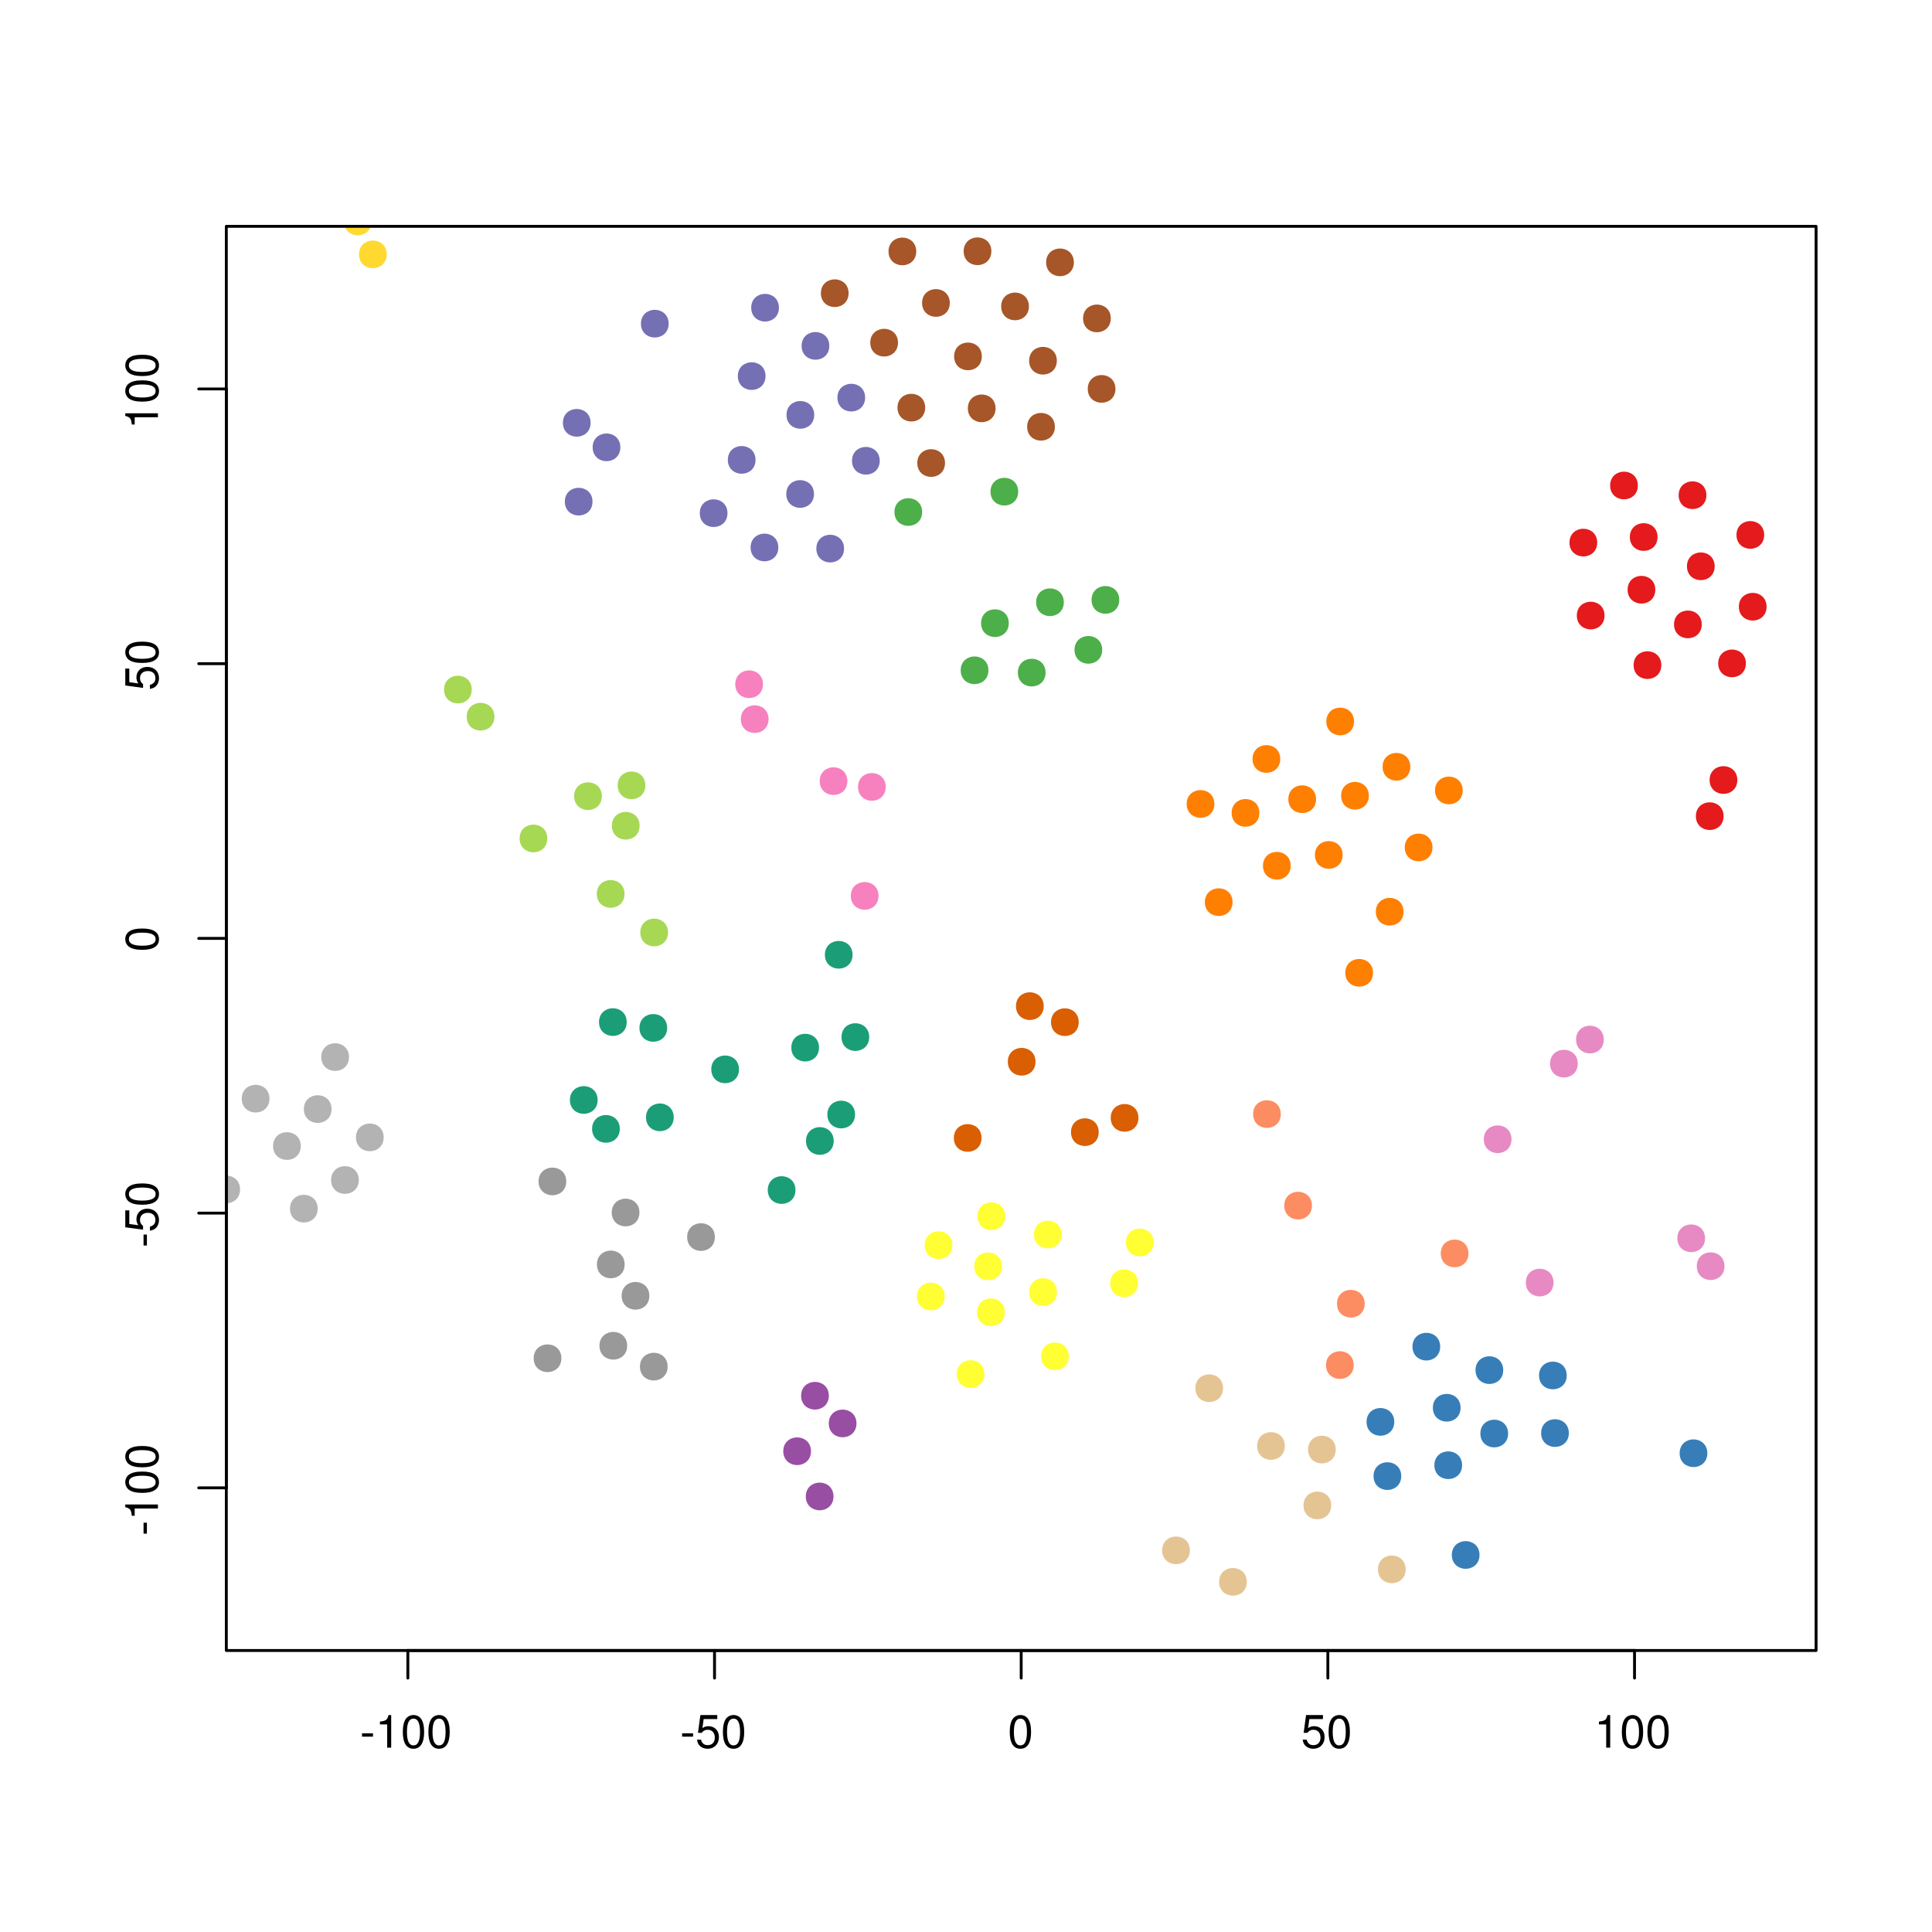 <?xml version="1.0" encoding="UTF-8"?>
<svg xmlns="http://www.w3.org/2000/svg" xmlns:xlink="http://www.w3.org/1999/xlink" width="504pt" height="504pt" viewBox="0 0 504 504" version="1.1">
<defs>
<g>
<symbol overflow="visible" id="glyph0-0">
<path style="stroke:none;" d=""/>
</symbol>
<symbol overflow="visible" id="glyph0-1">
<path style="stroke:none;" d="M 3.406 -3.75 L 0.547 -3.75 L 0.547 -2.875 L 3.406 -2.875 L 3.406 -3.75 Z M 3.406 -3.75 "/>
</symbol>
<symbol overflow="visible" id="glyph0-2">
<path style="stroke:none;" d="M 3.109 -6.062 L 3.109 0 L 4.156 0 L 4.156 -8.516 L 3.469 -8.516 C 3.094 -7.203 2.859 -7.016 1.219 -6.812 L 1.219 -6.062 L 3.109 -6.062 Z M 3.109 -6.062 "/>
</symbol>
<symbol overflow="visible" id="glyph0-3">
<path style="stroke:none;" d="M 3.297 -8.516 C 2.516 -8.516 1.781 -8.156 1.344 -7.578 C 0.797 -6.828 0.516 -5.688 0.516 -4.109 C 0.516 -1.25 1.469 0.281 3.297 0.281 C 5.094 0.281 6.078 -1.25 6.078 -4.047 C 6.078 -5.703 5.812 -6.797 5.25 -7.578 C 4.812 -8.172 4.109 -8.516 3.297 -8.516 Z M 3.297 -7.578 C 4.438 -7.578 5 -6.422 5 -4.141 C 5 -1.734 4.453 -0.594 3.281 -0.594 C 2.156 -0.594 1.594 -1.781 1.594 -4.109 C 1.594 -6.438 2.156 -7.578 3.297 -7.578 Z M 3.297 -7.578 "/>
</symbol>
<symbol overflow="visible" id="glyph0-4">
<path style="stroke:none;" d="M 5.719 -8.516 L 1.312 -8.516 L 0.688 -3.875 L 1.656 -3.875 C 2.141 -4.469 2.562 -4.672 3.219 -4.672 C 4.359 -4.672 5.078 -3.891 5.078 -2.625 C 5.078 -1.406 4.375 -0.656 3.219 -0.656 C 2.297 -0.656 1.734 -1.125 1.469 -2.094 L 0.422 -2.094 C 0.562 -1.391 0.688 -1.062 0.938 -0.75 C 1.422 -0.094 2.281 0.281 3.234 0.281 C 4.953 0.281 6.156 -0.969 6.156 -2.766 C 6.156 -4.453 5.047 -5.609 3.406 -5.609 C 2.812 -5.609 2.328 -5.453 1.844 -5.094 L 2.172 -7.469 L 5.719 -7.469 L 5.719 -8.516 Z M 5.719 -8.516 "/>
</symbol>
<symbol overflow="visible" id="glyph1-0">
<path style="stroke:none;" d=""/>
</symbol>
<symbol overflow="visible" id="glyph1-1">
<path style="stroke:none;" d="M -3.75 -3.406 L -3.75 -0.547 L -2.875 -0.547 L -2.875 -3.406 L -3.75 -3.406 Z M -3.75 -3.406 "/>
</symbol>
<symbol overflow="visible" id="glyph1-2">
<path style="stroke:none;" d="M -6.062 -3.109 L 0 -3.109 L 0 -4.156 L -8.516 -4.156 L -8.516 -3.469 C -7.203 -3.094 -7.016 -2.859 -6.812 -1.219 L -6.062 -1.219 L -6.062 -3.109 Z M -6.062 -3.109 "/>
</symbol>
<symbol overflow="visible" id="glyph1-3">
<path style="stroke:none;" d="M -8.516 -3.297 C -8.516 -2.516 -8.156 -1.781 -7.578 -1.344 C -6.828 -0.797 -5.688 -0.516 -4.109 -0.516 C -1.25 -0.516 0.281 -1.469 0.281 -3.297 C 0.281 -5.094 -1.25 -6.078 -4.047 -6.078 C -5.703 -6.078 -6.797 -5.812 -7.578 -5.25 C -8.172 -4.812 -8.516 -4.109 -8.516 -3.297 Z M -7.578 -3.297 C -7.578 -4.438 -6.422 -5 -4.141 -5 C -1.734 -5 -0.594 -4.453 -0.594 -3.281 C -0.594 -2.156 -1.781 -1.594 -4.109 -1.594 C -6.438 -1.594 -7.578 -2.156 -7.578 -3.297 Z M -7.578 -3.297 "/>
</symbol>
<symbol overflow="visible" id="glyph1-4">
<path style="stroke:none;" d="M -8.516 -5.719 L -8.516 -1.312 L -3.875 -0.688 L -3.875 -1.656 C -4.469 -2.141 -4.672 -2.562 -4.672 -3.219 C -4.672 -4.359 -3.891 -5.078 -2.625 -5.078 C -1.406 -5.078 -0.656 -4.375 -0.656 -3.219 C -0.656 -2.297 -1.125 -1.734 -2.094 -1.469 L -2.094 -0.422 C -1.391 -0.562 -1.062 -0.688 -0.75 -0.938 C -0.094 -1.422 0.281 -2.281 0.281 -3.234 C 0.281 -4.953 -0.969 -6.156 -2.766 -6.156 C -4.453 -6.156 -5.609 -5.047 -5.609 -3.406 C -5.609 -2.812 -5.453 -2.328 -5.094 -1.844 L -7.469 -2.172 L -7.469 -5.719 L -8.516 -5.719 Z M -8.516 -5.719 "/>
</symbol>
</g>
<clipPath id="clip1">
  <path d="M 59.039 59.039 L 474.758 59.039 L 474.758 431.559 L 59.039 431.559 Z M 59.039 59.039 "/>
</clipPath>
<clipPath id="clip2">
  <path d="M 0 0 L 505 0 L 505 505 L 0 505 Z M 0 0 "/>
</clipPath>
</defs>
<g id="surface0">
<rect x="0" y="0" width="504" height="504" style="fill:rgb(100%,100%,100%);fill-opacity:1;stroke:none;"/>
<g clip-path="url(#clip1)" clip-rule="nonzero">
<path style="fill-rule:nonzero;fill:rgb(89.412%,10.196%,10.98%);fill-opacity:1;stroke-width:0.75;stroke-linecap:round;stroke-linejoin:round;stroke:rgb(89.412%,10.196%,10.98%);stroke-opacity:1;stroke-miterlimit:10;" d="M 452.84 203.484 C 452.84 207.805 446.359 207.805 446.359 203.484 C 446.359 199.164 452.84 199.164 452.84 203.484 "/>
<path style="fill-rule:nonzero;fill:rgb(100%,100%,20%);fill-opacity:1;stroke-width:0.75;stroke-linecap:round;stroke-linejoin:round;stroke:rgb(100%,100%,20%);stroke-opacity:1;stroke-miterlimit:10;" d="M 261.004 330.355 C 261.004 334.676 254.523 334.676 254.523 330.355 C 254.523 326.035 261.004 326.035 261.004 330.355 "/>
<path style="fill-rule:nonzero;fill:rgb(100%,100%,20%);fill-opacity:1;stroke-width:0.75;stroke-linecap:round;stroke-linejoin:round;stroke:rgb(100%,100%,20%);stroke-opacity:1;stroke-miterlimit:10;" d="M 275.352 337.062 C 275.352 341.383 268.871 341.383 268.871 337.062 C 268.871 332.746 275.352 332.746 275.352 337.062 "/>
<path style="fill-rule:nonzero;fill:rgb(100%,100%,20%);fill-opacity:1;stroke-width:0.75;stroke-linecap:round;stroke-linejoin:round;stroke:rgb(100%,100%,20%);stroke-opacity:1;stroke-miterlimit:10;" d="M 296.48 334.766 C 296.48 339.082 290 339.082 290 334.766 C 290 330.445 296.48 330.445 296.48 334.766 "/>
<path style="fill-rule:nonzero;fill:rgb(100%,100%,20%);fill-opacity:1;stroke-width:0.75;stroke-linecap:round;stroke-linejoin:round;stroke:rgb(100%,100%,20%);stroke-opacity:1;stroke-miterlimit:10;" d="M 261.734 342.324 C 261.734 346.641 255.258 346.641 255.258 342.324 C 255.258 338.004 261.734 338.004 261.734 342.324 "/>
<path style="fill-rule:nonzero;fill:rgb(100%,100%,20%);fill-opacity:1;stroke-width:0.75;stroke-linecap:round;stroke-linejoin:round;stroke:rgb(100%,100%,20%);stroke-opacity:1;stroke-miterlimit:10;" d="M 246.066 338.223 C 246.066 342.543 239.586 342.543 239.586 338.223 C 239.586 333.902 246.066 333.902 246.066 338.223 "/>
<path style="fill-rule:nonzero;fill:rgb(100%,100%,20%);fill-opacity:1;stroke-width:0.75;stroke-linecap:round;stroke-linejoin:round;stroke:rgb(100%,100%,20%);stroke-opacity:1;stroke-miterlimit:10;" d="M 248.082 324.82 C 248.082 329.141 241.602 329.141 241.602 324.82 C 241.602 320.5 248.082 320.5 248.082 324.82 "/>
<path style="fill-rule:nonzero;fill:rgb(100%,100%,20%);fill-opacity:1;stroke-width:0.75;stroke-linecap:round;stroke-linejoin:round;stroke:rgb(100%,100%,20%);stroke-opacity:1;stroke-miterlimit:10;" d="M 261.855 317.266 C 261.855 321.586 255.375 321.586 255.375 317.266 C 255.375 312.945 261.855 312.945 261.855 317.266 "/>
<path style="fill-rule:nonzero;fill:rgb(100%,100%,20%);fill-opacity:1;stroke-width:0.75;stroke-linecap:round;stroke-linejoin:round;stroke:rgb(100%,100%,20%);stroke-opacity:1;stroke-miterlimit:10;" d="M 276.582 322.047 C 276.582 326.367 270.102 326.367 270.102 322.047 C 270.102 317.73 276.582 317.73 276.582 322.047 "/>
<path style="fill-rule:nonzero;fill:rgb(100%,100%,20%);fill-opacity:1;stroke-width:0.75;stroke-linecap:round;stroke-linejoin:round;stroke:rgb(100%,100%,20%);stroke-opacity:1;stroke-miterlimit:10;" d="M 300.566 324.113 C 300.566 328.434 294.086 328.434 294.086 324.113 C 294.086 319.793 300.566 319.793 300.566 324.113 "/>
<path style="fill-rule:nonzero;fill:rgb(100%,100%,20%);fill-opacity:1;stroke-width:0.75;stroke-linecap:round;stroke-linejoin:round;stroke:rgb(100%,100%,20%);stroke-opacity:1;stroke-miterlimit:10;" d="M 278.445 353.828 C 278.445 358.145 271.965 358.145 271.965 353.828 C 271.965 349.508 278.445 349.508 278.445 353.828 "/>
<path style="fill-rule:nonzero;fill:rgb(100%,100%,20%);fill-opacity:1;stroke-width:0.75;stroke-linecap:round;stroke-linejoin:round;stroke:rgb(100%,100%,20%);stroke-opacity:1;stroke-miterlimit:10;" d="M 256.434 358.453 C 256.434 362.773 249.953 362.773 249.953 358.453 C 249.953 354.133 256.434 354.133 256.434 358.453 "/>
<path style="fill-rule:nonzero;fill:rgb(85.098%,37.255%,0.784%);fill-opacity:1;stroke-width:0.75;stroke-linecap:round;stroke-linejoin:round;stroke:rgb(85.098%,37.255%,0.784%);stroke-opacity:1;stroke-miterlimit:10;" d="M 286.246 295.344 C 286.246 299.664 279.766 299.664 279.766 295.344 C 279.766 291.023 286.246 291.023 286.246 295.344 "/>
<path style="fill-rule:nonzero;fill:rgb(85.098%,37.255%,0.784%);fill-opacity:1;stroke-width:0.75;stroke-linecap:round;stroke-linejoin:round;stroke:rgb(85.098%,37.255%,0.784%);stroke-opacity:1;stroke-miterlimit:10;" d="M 296.609 291.617 C 296.609 295.938 290.129 295.938 290.129 291.617 C 290.129 287.297 296.609 287.297 296.609 291.617 "/>
<path style="fill-rule:nonzero;fill:rgb(90.588%,54.118%,76.471%);fill-opacity:1;stroke-width:0.75;stroke-linecap:round;stroke-linejoin:round;stroke:rgb(90.588%,54.118%,76.471%);stroke-opacity:1;stroke-miterlimit:10;" d="M 444.418 323.031 C 444.418 327.352 437.938 327.352 437.938 323.031 C 437.938 318.711 444.418 318.711 444.418 323.031 "/>
<path style="fill-rule:nonzero;fill:rgb(90.588%,54.118%,76.471%);fill-opacity:1;stroke-width:0.75;stroke-linecap:round;stroke-linejoin:round;stroke:rgb(90.588%,54.118%,76.471%);stroke-opacity:1;stroke-miterlimit:10;" d="M 449.492 330.312 C 449.492 334.633 443.016 334.633 443.016 330.312 C 443.016 325.992 449.492 325.992 449.492 330.312 "/>
<path style="fill-rule:nonzero;fill:rgb(100%,49.804%,0%);fill-opacity:1;stroke-width:0.75;stroke-linecap:round;stroke-linejoin:round;stroke:rgb(100%,49.804%,0%);stroke-opacity:1;stroke-miterlimit:10;" d="M 321.164 235.348 C 321.164 239.664 314.684 239.664 314.684 235.348 C 314.684 231.027 321.164 231.027 321.164 235.348 "/>
<path style="fill-rule:nonzero;fill:rgb(100%,49.804%,0%);fill-opacity:1;stroke-width:0.75;stroke-linecap:round;stroke-linejoin:round;stroke:rgb(100%,49.804%,0%);stroke-opacity:1;stroke-miterlimit:10;" d="M 336.324 225.848 C 336.324 230.168 329.844 230.168 329.844 225.848 C 329.844 221.527 336.324 221.527 336.324 225.848 "/>
<path style="fill-rule:nonzero;fill:rgb(100%,49.804%,0%);fill-opacity:1;stroke-width:0.75;stroke-linecap:round;stroke-linejoin:round;stroke:rgb(100%,49.804%,0%);stroke-opacity:1;stroke-miterlimit:10;" d="M 349.879 223.031 C 349.879 227.352 343.398 227.352 343.398 223.031 C 343.398 218.711 349.879 218.711 349.879 223.031 "/>
<path style="fill-rule:nonzero;fill:rgb(100%,49.804%,0%);fill-opacity:1;stroke-width:0.75;stroke-linecap:round;stroke-linejoin:round;stroke:rgb(100%,49.804%,0%);stroke-opacity:1;stroke-miterlimit:10;" d="M 367.531 200.027 C 367.531 204.348 361.051 204.348 361.051 200.027 C 361.051 195.707 367.531 195.707 367.531 200.027 "/>
<path style="fill-rule:nonzero;fill:rgb(100%,49.804%,0%);fill-opacity:1;stroke-width:0.75;stroke-linecap:round;stroke-linejoin:round;stroke:rgb(100%,49.804%,0%);stroke-opacity:1;stroke-miterlimit:10;" d="M 352.852 188.211 C 352.852 192.527 346.371 192.527 346.371 188.211 C 346.371 183.891 352.852 183.891 352.852 188.211 "/>
<path style="fill-rule:nonzero;fill:rgb(100%,49.804%,0%);fill-opacity:1;stroke-width:0.75;stroke-linecap:round;stroke-linejoin:round;stroke:rgb(100%,49.804%,0%);stroke-opacity:1;stroke-miterlimit:10;" d="M 342.941 208.484 C 342.941 212.805 336.461 212.805 336.461 208.484 C 336.461 204.164 342.941 204.164 342.941 208.484 "/>
<path style="fill-rule:nonzero;fill:rgb(100%,49.804%,0%);fill-opacity:1;stroke-width:0.75;stroke-linecap:round;stroke-linejoin:round;stroke:rgb(100%,49.804%,0%);stroke-opacity:1;stroke-miterlimit:10;" d="M 365.77 237.84 C 365.77 242.16 359.289 242.16 359.289 237.84 C 359.289 233.52 365.77 233.52 365.77 237.84 "/>
<path style="fill-rule:nonzero;fill:rgb(100%,49.804%,0%);fill-opacity:1;stroke-width:0.75;stroke-linecap:round;stroke-linejoin:round;stroke:rgb(100%,49.804%,0%);stroke-opacity:1;stroke-miterlimit:10;" d="M 381.203 206.203 C 381.203 210.523 374.727 210.523 374.727 206.203 C 374.727 201.883 381.203 201.883 381.203 206.203 "/>
<path style="fill-rule:nonzero;fill:rgb(100%,49.804%,0%);fill-opacity:1;stroke-width:0.75;stroke-linecap:round;stroke-linejoin:round;stroke:rgb(100%,49.804%,0%);stroke-opacity:1;stroke-miterlimit:10;" d="M 328.156 212.059 C 328.156 216.379 321.676 216.379 321.676 212.059 C 321.676 207.738 328.156 207.738 328.156 212.059 "/>
<path style="fill-rule:nonzero;fill:rgb(100%,49.804%,0%);fill-opacity:1;stroke-width:0.75;stroke-linecap:round;stroke-linejoin:round;stroke:rgb(100%,49.804%,0%);stroke-opacity:1;stroke-miterlimit:10;" d="M 356.715 207.586 C 356.715 211.906 350.234 211.906 350.234 207.586 C 350.234 203.27 356.715 203.27 356.715 207.586 "/>
<path style="fill-rule:nonzero;fill:rgb(100%,49.804%,0%);fill-opacity:1;stroke-width:0.75;stroke-linecap:round;stroke-linejoin:round;stroke:rgb(100%,49.804%,0%);stroke-opacity:1;stroke-miterlimit:10;" d="M 373.312 221.07 C 373.312 225.391 366.832 225.391 366.832 221.07 C 366.832 216.75 373.312 216.75 373.312 221.07 "/>
<path style="fill-rule:nonzero;fill:rgb(100%,49.804%,0%);fill-opacity:1;stroke-width:0.75;stroke-linecap:round;stroke-linejoin:round;stroke:rgb(100%,49.804%,0%);stroke-opacity:1;stroke-miterlimit:10;" d="M 316.422 209.727 C 316.422 214.047 309.941 214.047 309.941 209.727 C 309.941 205.406 316.422 205.406 316.422 209.727 "/>
<path style="fill-rule:nonzero;fill:rgb(100%,49.804%,0%);fill-opacity:1;stroke-width:0.75;stroke-linecap:round;stroke-linejoin:round;stroke:rgb(100%,49.804%,0%);stroke-opacity:1;stroke-miterlimit:10;" d="M 333.602 197.992 C 333.602 202.312 327.121 202.312 327.121 197.992 C 327.121 193.672 333.602 193.672 333.602 197.992 "/>
<path style="fill-rule:nonzero;fill:rgb(90.588%,54.118%,76.471%);fill-opacity:1;stroke-width:0.75;stroke-linecap:round;stroke-linejoin:round;stroke:rgb(90.588%,54.118%,76.471%);stroke-opacity:1;stroke-miterlimit:10;" d="M 411.215 277.469 C 411.215 281.789 404.734 281.789 404.734 277.469 C 404.734 273.148 411.215 273.148 411.215 277.469 "/>
<path style="fill-rule:nonzero;fill:rgb(10.588%,61.961%,46.667%);fill-opacity:1;stroke-width:0.75;stroke-linecap:round;stroke-linejoin:round;stroke:rgb(10.588%,61.961%,46.667%);stroke-opacity:1;stroke-miterlimit:10;" d="M 175.379 291.48 C 175.379 295.801 168.898 295.801 168.898 291.48 C 168.898 287.16 175.379 287.16 175.379 291.48 "/>
<path style="fill-rule:nonzero;fill:rgb(10.588%,61.961%,46.667%);fill-opacity:1;stroke-width:0.75;stroke-linecap:round;stroke-linejoin:round;stroke:rgb(10.588%,61.961%,46.667%);stroke-opacity:1;stroke-miterlimit:10;" d="M 161.312 294.488 C 161.312 298.809 154.832 298.809 154.832 294.488 C 154.832 290.168 161.312 290.168 161.312 294.488 "/>
<path style="fill-rule:nonzero;fill:rgb(10.588%,61.961%,46.667%);fill-opacity:1;stroke-width:0.75;stroke-linecap:round;stroke-linejoin:round;stroke:rgb(10.588%,61.961%,46.667%);stroke-opacity:1;stroke-miterlimit:10;" d="M 173.668 268.148 C 173.668 272.469 167.188 272.469 167.188 268.148 C 167.188 263.828 173.668 263.828 173.668 268.148 "/>
<path style="fill-rule:nonzero;fill:rgb(10.588%,61.961%,46.667%);fill-opacity:1;stroke-width:0.75;stroke-linecap:round;stroke-linejoin:round;stroke:rgb(10.588%,61.961%,46.667%);stroke-opacity:1;stroke-miterlimit:10;" d="M 163.117 266.633 C 163.117 270.953 156.637 270.953 156.637 266.633 C 156.637 262.312 163.117 262.312 163.117 266.633 "/>
<path style="fill-rule:nonzero;fill:rgb(10.588%,61.961%,46.667%);fill-opacity:1;stroke-width:0.75;stroke-linecap:round;stroke-linejoin:round;stroke:rgb(10.588%,61.961%,46.667%);stroke-opacity:1;stroke-miterlimit:10;" d="M 155.527 286.953 C 155.527 291.273 149.047 291.273 149.047 286.953 C 149.047 282.633 155.527 282.633 155.527 286.953 "/>
<path style="fill-rule:nonzero;fill:rgb(60%,60%,60%);fill-opacity:1;stroke-width:0.75;stroke-linecap:round;stroke-linejoin:round;stroke:rgb(60%,60%,60%);stroke-opacity:1;stroke-miterlimit:10;" d="M 169.02 338.039 C 169.02 342.355 162.539 342.355 162.539 338.039 C 162.539 333.719 169.02 333.719 169.02 338.039 "/>
<path style="fill-rule:nonzero;fill:rgb(60%,60%,60%);fill-opacity:1;stroke-width:0.75;stroke-linecap:round;stroke-linejoin:round;stroke:rgb(60%,60%,60%);stroke-opacity:1;stroke-miterlimit:10;" d="M 173.793 356.512 C 173.793 360.832 167.312 360.832 167.312 356.512 C 167.312 352.191 173.793 352.191 173.793 356.512 "/>
<path style="fill-rule:nonzero;fill:rgb(70.196%,70.196%,70.196%);fill-opacity:1;stroke-width:0.75;stroke-linecap:round;stroke-linejoin:round;stroke:rgb(70.196%,70.196%,70.196%);stroke-opacity:1;stroke-miterlimit:10;" d="M 93.227 307.828 C 93.227 312.148 86.746 312.148 86.746 307.828 C 86.746 303.508 93.227 303.508 93.227 307.828 "/>
<path style="fill-rule:nonzero;fill:rgb(70.196%,70.196%,70.196%);fill-opacity:1;stroke-width:0.75;stroke-linecap:round;stroke-linejoin:round;stroke:rgb(70.196%,70.196%,70.196%);stroke-opacity:1;stroke-miterlimit:10;" d="M 62.25 310.289 C 62.25 314.609 55.77 314.609 55.77 310.289 C 55.77 305.969 62.25 305.969 62.25 310.289 "/>
<path style="fill-rule:nonzero;fill:rgb(70.196%,70.196%,70.196%);fill-opacity:1;stroke-width:0.75;stroke-linecap:round;stroke-linejoin:round;stroke:rgb(70.196%,70.196%,70.196%);stroke-opacity:1;stroke-miterlimit:10;" d="M 82.504 315.297 C 82.504 319.617 76.023 319.617 76.023 315.297 C 76.023 310.977 82.504 310.977 82.504 315.297 "/>
<path style="fill-rule:nonzero;fill:rgb(70.196%,70.196%,70.196%);fill-opacity:1;stroke-width:0.75;stroke-linecap:round;stroke-linejoin:round;stroke:rgb(70.196%,70.196%,70.196%);stroke-opacity:1;stroke-miterlimit:10;" d="M 86.117 289.328 C 86.117 293.648 79.641 293.648 79.641 289.328 C 79.641 285.008 86.117 285.008 86.117 289.328 "/>
<path style="fill-rule:nonzero;fill:rgb(70.196%,70.196%,70.196%);fill-opacity:1;stroke-width:0.75;stroke-linecap:round;stroke-linejoin:round;stroke:rgb(70.196%,70.196%,70.196%);stroke-opacity:1;stroke-miterlimit:10;" d="M 90.668 275.762 C 90.668 280.082 84.188 280.082 84.188 275.762 C 84.188 271.441 90.668 271.441 90.668 275.762 "/>
<path style="fill-rule:nonzero;fill:rgb(70.196%,70.196%,70.196%);fill-opacity:1;stroke-width:0.75;stroke-linecap:round;stroke-linejoin:round;stroke:rgb(70.196%,70.196%,70.196%);stroke-opacity:1;stroke-miterlimit:10;" d="M 78.094 298.969 C 78.094 303.289 71.613 303.289 71.613 298.969 C 71.613 294.648 78.094 294.648 78.094 298.969 "/>
<path style="fill-rule:nonzero;fill:rgb(100%,49.804%,0%);fill-opacity:1;stroke-width:0.75;stroke-linecap:round;stroke-linejoin:round;stroke:rgb(100%,49.804%,0%);stroke-opacity:1;stroke-miterlimit:10;" d="M 357.805 253.777 C 357.805 258.098 351.324 258.098 351.324 253.777 C 351.324 249.461 357.805 249.461 357.805 253.777 "/>
<path style="fill-rule:nonzero;fill:rgb(89.804%,76.863%,58.039%);fill-opacity:1;stroke-width:0.75;stroke-linecap:round;stroke-linejoin:round;stroke:rgb(89.804%,76.863%,58.039%);stroke-opacity:1;stroke-miterlimit:10;" d="M 324.879 412.656 C 324.879 416.977 318.398 416.977 318.398 412.656 C 318.398 408.336 324.879 408.336 324.879 412.656 "/>
<path style="fill-rule:nonzero;fill:rgb(90.588%,54.118%,76.471%);fill-opacity:1;stroke-width:0.75;stroke-linecap:round;stroke-linejoin:round;stroke:rgb(90.588%,54.118%,76.471%);stroke-opacity:1;stroke-miterlimit:10;" d="M 404.898 334.582 C 404.898 338.902 398.422 338.902 398.422 334.582 C 398.422 330.262 404.898 330.262 404.898 334.582 "/>
<path style="fill-rule:nonzero;fill:rgb(60%,60%,60%);fill-opacity:1;stroke-width:0.75;stroke-linecap:round;stroke-linejoin:round;stroke:rgb(60%,60%,60%);stroke-opacity:1;stroke-miterlimit:10;" d="M 163.234 351.066 C 163.234 355.387 156.754 355.387 156.754 351.066 C 156.754 346.746 163.234 346.746 163.234 351.066 "/>
<path style="fill-rule:nonzero;fill:rgb(65.098%,84.706%,32.941%);fill-opacity:1;stroke-width:0.75;stroke-linecap:round;stroke-linejoin:round;stroke:rgb(65.098%,84.706%,32.941%);stroke-opacity:1;stroke-miterlimit:10;" d="M 173.887 243.258 C 173.887 247.574 167.41 247.574 167.41 243.258 C 167.41 238.938 173.887 238.938 173.887 243.258 "/>
<path style="fill-rule:nonzero;fill:rgb(60%,60%,60%);fill-opacity:1;stroke-width:0.75;stroke-linecap:round;stroke-linejoin:round;stroke:rgb(60%,60%,60%);stroke-opacity:1;stroke-miterlimit:10;" d="M 166.434 316.305 C 166.434 320.625 159.953 320.625 159.953 316.305 C 159.953 311.988 166.434 311.988 166.434 316.305 "/>
<path style="fill-rule:nonzero;fill:rgb(60%,60%,60%);fill-opacity:1;stroke-width:0.75;stroke-linecap:round;stroke-linejoin:round;stroke:rgb(60%,60%,60%);stroke-opacity:1;stroke-miterlimit:10;" d="M 162.574 329.852 C 162.574 334.168 156.094 334.168 156.094 329.852 C 156.094 325.531 162.574 325.531 162.574 329.852 "/>
<path style="fill-rule:nonzero;fill:rgb(60%,60%,60%);fill-opacity:1;stroke-width:0.75;stroke-linecap:round;stroke-linejoin:round;stroke:rgb(60%,60%,60%);stroke-opacity:1;stroke-miterlimit:10;" d="M 147.348 308.199 C 147.348 312.52 140.871 312.52 140.871 308.199 C 140.871 303.879 147.348 303.879 147.348 308.199 "/>
<path style="fill-rule:nonzero;fill:rgb(89.804%,76.863%,58.039%);fill-opacity:1;stroke-width:0.75;stroke-linecap:round;stroke-linejoin:round;stroke:rgb(89.804%,76.863%,58.039%);stroke-opacity:1;stroke-miterlimit:10;" d="M 348.082 378.145 C 348.082 382.465 341.602 382.465 341.602 378.145 C 341.602 373.824 348.082 373.824 348.082 378.145 "/>
<path style="fill-rule:nonzero;fill:rgb(100%,85.098%,18.431%);fill-opacity:1;stroke-width:0.75;stroke-linecap:round;stroke-linejoin:round;stroke:rgb(100%,85.098%,18.431%);stroke-opacity:1;stroke-miterlimit:10;" d="M 96.566 57.758 C 96.566 62.078 90.086 62.078 90.086 57.758 C 90.086 53.438 96.566 53.438 96.566 57.758 "/>
<path style="fill-rule:nonzero;fill:rgb(60%,60%,60%);fill-opacity:1;stroke-width:0.75;stroke-linecap:round;stroke-linejoin:round;stroke:rgb(60%,60%,60%);stroke-opacity:1;stroke-miterlimit:10;" d="M 146.074 354.328 C 146.074 358.648 139.594 358.648 139.594 354.328 C 139.594 350.008 146.074 350.008 146.074 354.328 "/>
<path style="fill-rule:nonzero;fill:rgb(89.804%,76.863%,58.039%);fill-opacity:1;stroke-width:0.75;stroke-linecap:round;stroke-linejoin:round;stroke:rgb(89.804%,76.863%,58.039%);stroke-opacity:1;stroke-miterlimit:10;" d="M 318.691 362.145 C 318.691 366.461 312.211 366.461 312.211 362.145 C 312.211 357.824 318.691 357.824 318.691 362.145 "/>
<path style="fill-rule:nonzero;fill:rgb(10.588%,61.961%,46.667%);fill-opacity:1;stroke-width:0.75;stroke-linecap:round;stroke-linejoin:round;stroke:rgb(10.588%,61.961%,46.667%);stroke-opacity:1;stroke-miterlimit:10;" d="M 213.285 273.293 C 213.285 277.613 206.805 277.613 206.805 273.293 C 206.805 268.973 213.285 268.973 213.285 273.293 "/>
<path style="fill-rule:nonzero;fill:rgb(21.569%,49.412%,72.157%);fill-opacity:1;stroke-width:0.75;stroke-linecap:round;stroke-linejoin:round;stroke:rgb(21.569%,49.412%,72.157%);stroke-opacity:1;stroke-miterlimit:10;" d="M 380.645 367.242 C 380.645 371.562 374.164 371.562 374.164 367.242 C 374.164 362.922 380.645 362.922 380.645 367.242 "/>
<path style="fill-rule:nonzero;fill:rgb(21.569%,49.412%,72.157%);fill-opacity:1;stroke-width:0.75;stroke-linecap:round;stroke-linejoin:round;stroke:rgb(21.569%,49.412%,72.157%);stroke-opacity:1;stroke-miterlimit:10;" d="M 363.348 370.926 C 363.348 375.246 356.867 375.246 356.867 370.926 C 356.867 366.605 363.348 366.605 363.348 370.926 "/>
<path style="fill-rule:nonzero;fill:rgb(89.804%,76.863%,58.039%);fill-opacity:1;stroke-width:0.75;stroke-linecap:round;stroke-linejoin:round;stroke:rgb(89.804%,76.863%,58.039%);stroke-opacity:1;stroke-miterlimit:10;" d="M 346.898 392.723 C 346.898 397.043 340.418 397.043 340.418 392.723 C 340.418 388.402 346.898 388.402 346.898 392.723 "/>
<path style="fill-rule:nonzero;fill:rgb(21.569%,49.412%,72.157%);fill-opacity:1;stroke-width:0.75;stroke-linecap:round;stroke-linejoin:round;stroke:rgb(21.569%,49.412%,72.157%);stroke-opacity:1;stroke-miterlimit:10;" d="M 365.168 385.07 C 365.168 389.391 358.688 389.391 358.688 385.07 C 358.688 380.75 365.168 380.75 365.168 385.07 "/>
<path style="fill-rule:nonzero;fill:rgb(98.824%,55.294%,38.431%);fill-opacity:1;stroke-width:0.75;stroke-linecap:round;stroke-linejoin:round;stroke:rgb(98.824%,55.294%,38.431%);stroke-opacity:1;stroke-miterlimit:10;" d="M 352.77 356.109 C 352.77 360.43 346.289 360.43 346.289 356.109 C 346.289 351.789 352.77 351.789 352.77 356.109 "/>
<path style="fill-rule:nonzero;fill:rgb(21.569%,49.412%,72.157%);fill-opacity:1;stroke-width:0.75;stroke-linecap:round;stroke-linejoin:round;stroke:rgb(21.569%,49.412%,72.157%);stroke-opacity:1;stroke-miterlimit:10;" d="M 393.043 373.965 C 393.043 378.285 386.562 378.285 386.562 373.965 C 386.562 369.645 393.043 369.645 393.043 373.965 "/>
<path style="fill-rule:nonzero;fill:rgb(89.804%,76.863%,58.039%);fill-opacity:1;stroke-width:0.75;stroke-linecap:round;stroke-linejoin:round;stroke:rgb(89.804%,76.863%,58.039%);stroke-opacity:1;stroke-miterlimit:10;" d="M 314.102 446.418 C 314.102 450.738 307.621 450.738 307.621 446.418 C 307.621 442.098 314.102 442.098 314.102 446.418 "/>
<path style="fill-rule:nonzero;fill:rgb(21.569%,49.412%,72.157%);fill-opacity:1;stroke-width:0.75;stroke-linecap:round;stroke-linejoin:round;stroke:rgb(21.569%,49.412%,72.157%);stroke-opacity:1;stroke-miterlimit:10;" d="M 408.34 358.816 C 408.34 363.137 401.859 363.137 401.859 358.816 C 401.859 354.496 408.34 354.496 408.34 358.816 "/>
<path style="fill-rule:nonzero;fill:rgb(98.824%,55.294%,38.431%);fill-opacity:1;stroke-width:0.75;stroke-linecap:round;stroke-linejoin:round;stroke:rgb(98.824%,55.294%,38.431%);stroke-opacity:1;stroke-miterlimit:10;" d="M 355.633 340.098 C 355.633 344.418 349.152 344.418 349.152 340.098 C 349.152 335.777 355.633 335.777 355.633 340.098 "/>
<path style="fill-rule:nonzero;fill:rgb(21.569%,49.412%,72.157%);fill-opacity:1;stroke-width:0.75;stroke-linecap:round;stroke-linejoin:round;stroke:rgb(21.569%,49.412%,72.157%);stroke-opacity:1;stroke-miterlimit:10;" d="M 381.043 382.234 C 381.043 386.551 374.562 386.551 374.562 382.234 C 374.562 377.914 381.043 377.914 381.043 382.234 "/>
<path style="fill-rule:nonzero;fill:rgb(21.569%,49.412%,72.157%);fill-opacity:1;stroke-width:0.75;stroke-linecap:round;stroke-linejoin:round;stroke:rgb(21.569%,49.412%,72.157%);stroke-opacity:1;stroke-miterlimit:10;" d="M 375.324 351.301 C 375.324 355.621 368.844 355.621 368.844 351.301 C 368.844 346.98 375.324 346.98 375.324 351.301 "/>
<path style="fill-rule:nonzero;fill:rgb(21.569%,49.412%,72.157%);fill-opacity:1;stroke-width:0.75;stroke-linecap:round;stroke-linejoin:round;stroke:rgb(21.569%,49.412%,72.157%);stroke-opacity:1;stroke-miterlimit:10;" d="M 408.887 373.848 C 408.887 378.168 402.406 378.168 402.406 373.848 C 402.406 369.527 408.887 369.527 408.887 373.848 "/>
<path style="fill-rule:nonzero;fill:rgb(21.569%,49.412%,72.157%);fill-opacity:1;stroke-width:0.75;stroke-linecap:round;stroke-linejoin:round;stroke:rgb(21.569%,49.412%,72.157%);stroke-opacity:1;stroke-miterlimit:10;" d="M 391.77 357.426 C 391.77 361.746 385.293 361.746 385.293 357.426 C 385.293 353.105 391.77 353.105 391.77 357.426 "/>
<path style="fill-rule:nonzero;fill:rgb(89.804%,76.863%,58.039%);fill-opacity:1;stroke-width:0.75;stroke-linecap:round;stroke-linejoin:round;stroke:rgb(89.804%,76.863%,58.039%);stroke-opacity:1;stroke-miterlimit:10;" d="M 334.801 377.219 C 334.801 381.539 328.32 381.539 328.32 377.219 C 328.32 372.898 334.801 372.898 334.801 377.219 "/>
<path style="fill-rule:nonzero;fill:rgb(98.824%,55.294%,38.431%);fill-opacity:1;stroke-width:0.75;stroke-linecap:round;stroke-linejoin:round;stroke:rgb(98.824%,55.294%,38.431%);stroke-opacity:1;stroke-miterlimit:10;" d="M 341.875 314.508 C 341.875 318.828 335.395 318.828 335.395 314.508 C 335.395 310.191 341.875 310.191 341.875 314.508 "/>
<path style="fill-rule:nonzero;fill:rgb(65.098%,84.706%,32.941%);fill-opacity:1;stroke-width:0.75;stroke-linecap:round;stroke-linejoin:round;stroke:rgb(65.098%,84.706%,32.941%);stroke-opacity:1;stroke-miterlimit:10;" d="M 128.605 186.965 C 128.605 191.285 122.125 191.285 122.125 186.965 C 122.125 182.645 128.605 182.645 128.605 186.965 "/>
<path style="fill-rule:nonzero;fill:rgb(45.882%,43.922%,70.196%);fill-opacity:1;stroke-width:0.75;stroke-linecap:round;stroke-linejoin:round;stroke:rgb(45.882%,43.922%,70.196%);stroke-opacity:1;stroke-miterlimit:10;" d="M 161.457 116.695 C 161.457 121.016 154.977 121.016 154.977 116.695 C 154.977 112.375 161.457 112.375 161.457 116.695 "/>
<path style="fill-rule:nonzero;fill:rgb(45.882%,43.922%,70.196%);fill-opacity:1;stroke-width:0.75;stroke-linecap:round;stroke-linejoin:round;stroke:rgb(45.882%,43.922%,70.196%);stroke-opacity:1;stroke-miterlimit:10;" d="M 153.699 110.301 C 153.699 114.621 147.219 114.621 147.219 110.301 C 147.219 105.98 153.699 105.98 153.699 110.301 "/>
<path style="fill-rule:nonzero;fill:rgb(45.882%,43.922%,70.196%);fill-opacity:1;stroke-width:0.75;stroke-linecap:round;stroke-linejoin:round;stroke:rgb(45.882%,43.922%,70.196%);stroke-opacity:1;stroke-miterlimit:10;" d="M 174.055 84.434 C 174.055 88.754 167.574 88.754 167.574 84.434 C 167.574 80.113 174.055 80.113 174.055 84.434 "/>
<path style="fill-rule:nonzero;fill:rgb(65.098%,33.725%,15.686%);fill-opacity:1;stroke-width:0.75;stroke-linecap:round;stroke-linejoin:round;stroke:rgb(65.098%,33.725%,15.686%);stroke-opacity:1;stroke-miterlimit:10;" d="M 240.977 106.344 C 240.977 110.664 234.5 110.664 234.5 106.344 C 234.5 102.023 240.977 102.023 240.977 106.344 "/>
<path style="fill-rule:nonzero;fill:rgb(45.882%,43.922%,70.196%);fill-opacity:1;stroke-width:0.75;stroke-linecap:round;stroke-linejoin:round;stroke:rgb(45.882%,43.922%,70.196%);stroke-opacity:1;stroke-miterlimit:10;" d="M 211.969 128.867 C 211.969 133.188 205.488 133.188 205.488 128.867 C 205.488 124.547 211.969 124.547 211.969 128.867 "/>
<path style="fill-rule:nonzero;fill:rgb(65.098%,33.725%,15.686%);fill-opacity:1;stroke-width:0.75;stroke-linecap:round;stroke-linejoin:round;stroke:rgb(65.098%,33.725%,15.686%);stroke-opacity:1;stroke-miterlimit:10;" d="M 233.883 89.391 C 233.883 93.711 227.402 93.711 227.402 89.391 C 227.402 85.07 233.883 85.07 233.883 89.391 "/>
<path style="fill-rule:nonzero;fill:rgb(45.882%,43.922%,70.196%);fill-opacity:1;stroke-width:0.75;stroke-linecap:round;stroke-linejoin:round;stroke:rgb(45.882%,43.922%,70.196%);stroke-opacity:1;stroke-miterlimit:10;" d="M 202.824 80.27 C 202.824 84.59 196.344 84.59 196.344 80.27 C 196.344 75.949 202.824 75.949 202.824 80.27 "/>
<path style="fill-rule:nonzero;fill:rgb(45.882%,43.922%,70.196%);fill-opacity:1;stroke-width:0.75;stroke-linecap:round;stroke-linejoin:round;stroke:rgb(45.882%,43.922%,70.196%);stroke-opacity:1;stroke-miterlimit:10;" d="M 215.969 90.23 C 215.969 94.547 209.488 94.547 209.488 90.23 C 209.488 85.91 215.969 85.91 215.969 90.23 "/>
<path style="fill-rule:nonzero;fill:rgb(65.098%,33.725%,15.686%);fill-opacity:1;stroke-width:0.75;stroke-linecap:round;stroke-linejoin:round;stroke:rgb(65.098%,33.725%,15.686%);stroke-opacity:1;stroke-miterlimit:10;" d="M 220.996 76.488 C 220.996 80.809 214.516 80.809 214.516 76.488 C 214.516 72.168 220.996 72.168 220.996 76.488 "/>
<path style="fill-rule:nonzero;fill:rgb(45.882%,43.922%,70.196%);fill-opacity:1;stroke-width:0.75;stroke-linecap:round;stroke-linejoin:round;stroke:rgb(45.882%,43.922%,70.196%);stroke-opacity:1;stroke-miterlimit:10;" d="M 229.117 120.203 C 229.117 124.523 222.637 124.523 222.637 120.203 C 222.637 115.883 229.117 115.883 229.117 120.203 "/>
<path style="fill-rule:nonzero;fill:rgb(65.098%,33.725%,15.686%);fill-opacity:1;stroke-width:0.75;stroke-linecap:round;stroke-linejoin:round;stroke:rgb(65.098%,33.725%,15.686%);stroke-opacity:1;stroke-miterlimit:10;" d="M 258.242 65.547 C 258.242 69.867 251.762 69.867 251.762 65.547 C 251.762 61.227 258.242 61.227 258.242 65.547 "/>
<path style="fill-rule:nonzero;fill:rgb(65.098%,33.725%,15.686%);fill-opacity:1;stroke-width:0.75;stroke-linecap:round;stroke-linejoin:round;stroke:rgb(65.098%,33.725%,15.686%);stroke-opacity:1;stroke-miterlimit:10;" d="M 238.645 65.59 C 238.645 69.91 232.164 69.91 232.164 65.59 C 232.164 61.27 238.645 61.27 238.645 65.59 "/>
<path style="fill-rule:nonzero;fill:rgb(65.098%,33.725%,15.686%);fill-opacity:1;stroke-width:0.75;stroke-linecap:round;stroke-linejoin:round;stroke:rgb(65.098%,33.725%,15.686%);stroke-opacity:1;stroke-miterlimit:10;" d="M 247.398 79.031 C 247.398 83.352 240.918 83.352 240.918 79.031 C 240.918 74.711 247.398 74.711 247.398 79.031 "/>
<path style="fill-rule:nonzero;fill:rgb(65.098%,33.725%,15.686%);fill-opacity:1;stroke-width:0.75;stroke-linecap:round;stroke-linejoin:round;stroke:rgb(65.098%,33.725%,15.686%);stroke-opacity:1;stroke-miterlimit:10;" d="M 279.762 68.441 C 279.762 72.762 273.281 72.762 273.281 68.441 C 273.281 64.121 279.762 64.121 279.762 68.441 "/>
<path style="fill-rule:nonzero;fill:rgb(65.098%,33.725%,15.686%);fill-opacity:1;stroke-width:0.75;stroke-linecap:round;stroke-linejoin:round;stroke:rgb(65.098%,33.725%,15.686%);stroke-opacity:1;stroke-miterlimit:10;" d="M 268.031 79.934 C 268.031 84.254 261.551 84.254 261.551 79.934 C 261.551 75.613 268.031 75.613 268.031 79.934 "/>
<path style="fill-rule:nonzero;fill:rgb(45.882%,43.922%,70.196%);fill-opacity:1;stroke-width:0.75;stroke-linecap:round;stroke-linejoin:round;stroke:rgb(45.882%,43.922%,70.196%);stroke-opacity:1;stroke-miterlimit:10;" d="M 189.402 133.871 C 189.402 138.191 182.926 138.191 182.926 133.871 C 182.926 129.551 189.402 129.551 189.402 133.871 "/>
<path style="fill-rule:nonzero;fill:rgb(45.882%,43.922%,70.196%);fill-opacity:1;stroke-width:0.75;stroke-linecap:round;stroke-linejoin:round;stroke:rgb(45.882%,43.922%,70.196%);stroke-opacity:1;stroke-miterlimit:10;" d="M 196.723 119.969 C 196.723 124.289 190.242 124.289 190.242 119.969 C 190.242 115.648 196.723 115.648 196.723 119.969 "/>
<path style="fill-rule:nonzero;fill:rgb(30.196%,68.627%,29.02%);fill-opacity:1;stroke-width:0.75;stroke-linecap:round;stroke-linejoin:round;stroke:rgb(30.196%,68.627%,29.02%);stroke-opacity:1;stroke-miterlimit:10;" d="M 272.383 175.461 C 272.383 179.781 265.902 179.781 265.902 175.461 C 265.902 171.141 272.383 171.141 272.383 175.461 "/>
<path style="fill-rule:nonzero;fill:rgb(30.196%,68.627%,29.02%);fill-opacity:1;stroke-width:0.75;stroke-linecap:round;stroke-linejoin:round;stroke:rgb(30.196%,68.627%,29.02%);stroke-opacity:1;stroke-miterlimit:10;" d="M 287.16 169.527 C 287.16 173.848 280.68 173.848 280.68 169.527 C 280.68 165.207 287.16 165.207 287.16 169.527 "/>
<path style="fill-rule:nonzero;fill:rgb(30.196%,68.627%,29.02%);fill-opacity:1;stroke-width:0.75;stroke-linecap:round;stroke-linejoin:round;stroke:rgb(30.196%,68.627%,29.02%);stroke-opacity:1;stroke-miterlimit:10;" d="M 257.473 174.859 C 257.473 179.18 250.992 179.18 250.992 174.859 C 250.992 170.539 257.473 170.539 257.473 174.859 "/>
<path style="fill-rule:nonzero;fill:rgb(30.196%,68.627%,29.02%);fill-opacity:1;stroke-width:0.75;stroke-linecap:round;stroke-linejoin:round;stroke:rgb(30.196%,68.627%,29.02%);stroke-opacity:1;stroke-miterlimit:10;" d="M 291.609 156.492 C 291.609 160.812 285.133 160.812 285.133 156.492 C 285.133 152.172 291.609 152.172 291.609 156.492 "/>
<path style="fill-rule:nonzero;fill:rgb(30.196%,68.627%,29.02%);fill-opacity:1;stroke-width:0.75;stroke-linecap:round;stroke-linejoin:round;stroke:rgb(30.196%,68.627%,29.02%);stroke-opacity:1;stroke-miterlimit:10;" d="M 262.785 162.566 C 262.785 166.887 256.305 166.887 256.305 162.566 C 256.305 158.246 262.785 158.246 262.785 162.566 "/>
<path style="fill-rule:nonzero;fill:rgb(30.196%,68.627%,29.02%);fill-opacity:1;stroke-width:0.75;stroke-linecap:round;stroke-linejoin:round;stroke:rgb(30.196%,68.627%,29.02%);stroke-opacity:1;stroke-miterlimit:10;" d="M 277.145 157.109 C 277.145 161.43 270.664 161.43 270.664 157.109 C 270.664 152.789 277.145 152.789 277.145 157.109 "/>
<path style="fill-rule:nonzero;fill:rgb(30.196%,68.627%,29.02%);fill-opacity:1;stroke-width:0.75;stroke-linecap:round;stroke-linejoin:round;stroke:rgb(30.196%,68.627%,29.02%);stroke-opacity:1;stroke-miterlimit:10;" d="M 265.246 128.262 C 265.246 132.582 258.766 132.582 258.766 128.262 C 258.766 123.941 265.246 123.941 265.246 128.262 "/>
<path style="fill-rule:nonzero;fill:rgb(45.882%,43.922%,70.196%);fill-opacity:1;stroke-width:0.75;stroke-linecap:round;stroke-linejoin:round;stroke:rgb(45.882%,43.922%,70.196%);stroke-opacity:1;stroke-miterlimit:10;" d="M 154.195 130.863 C 154.195 135.184 147.719 135.184 147.719 130.863 C 147.719 126.543 154.195 126.543 154.195 130.863 "/>
<path style="fill-rule:nonzero;fill:rgb(45.882%,43.922%,70.196%);fill-opacity:1;stroke-width:0.75;stroke-linecap:round;stroke-linejoin:round;stroke:rgb(45.882%,43.922%,70.196%);stroke-opacity:1;stroke-miterlimit:10;" d="M 199.332 98.113 C 199.332 102.434 192.852 102.434 192.852 98.113 C 192.852 93.793 199.332 93.793 199.332 98.113 "/>
<path style="fill-rule:nonzero;fill:rgb(45.882%,43.922%,70.196%);fill-opacity:1;stroke-width:0.75;stroke-linecap:round;stroke-linejoin:round;stroke:rgb(45.882%,43.922%,70.196%);stroke-opacity:1;stroke-miterlimit:10;" d="M 212.031 108.23 C 212.031 112.551 205.551 112.551 205.551 108.23 C 205.551 103.91 212.031 103.91 212.031 108.23 "/>
<path style="fill-rule:nonzero;fill:rgb(45.882%,43.922%,70.196%);fill-opacity:1;stroke-width:0.75;stroke-linecap:round;stroke-linejoin:round;stroke:rgb(45.882%,43.922%,70.196%);stroke-opacity:1;stroke-miterlimit:10;" d="M 225.312 103.73 C 225.312 108.051 218.832 108.051 218.832 103.73 C 218.832 99.41 225.312 99.41 225.312 103.73 "/>
<path style="fill-rule:nonzero;fill:rgb(65.098%,33.725%,15.686%);fill-opacity:1;stroke-width:0.75;stroke-linecap:round;stroke-linejoin:round;stroke:rgb(65.098%,33.725%,15.686%);stroke-opacity:1;stroke-miterlimit:10;" d="M 246.148 120.793 C 246.148 125.113 239.668 125.113 239.668 120.793 C 239.668 116.473 246.148 116.473 246.148 120.793 "/>
<path style="fill-rule:nonzero;fill:rgb(30.196%,68.627%,29.02%);fill-opacity:1;stroke-width:0.75;stroke-linecap:round;stroke-linejoin:round;stroke:rgb(30.196%,68.627%,29.02%);stroke-opacity:1;stroke-miterlimit:10;" d="M 240.184 133.574 C 240.184 137.895 233.703 137.895 233.703 133.574 C 233.703 129.254 240.184 129.254 240.184 133.574 "/>
<path style="fill-rule:nonzero;fill:rgb(65.098%,33.725%,15.686%);fill-opacity:1;stroke-width:0.75;stroke-linecap:round;stroke-linejoin:round;stroke:rgb(65.098%,33.725%,15.686%);stroke-opacity:1;stroke-miterlimit:10;" d="M 255.754 92.973 C 255.754 97.293 249.273 97.293 249.273 92.973 C 249.273 88.652 255.754 88.652 255.754 92.973 "/>
<path style="fill-rule:nonzero;fill:rgb(65.098%,33.725%,15.686%);fill-opacity:1;stroke-width:0.75;stroke-linecap:round;stroke-linejoin:round;stroke:rgb(65.098%,33.725%,15.686%);stroke-opacity:1;stroke-miterlimit:10;" d="M 274.809 111.332 C 274.809 115.652 268.328 115.652 268.328 111.332 C 268.328 107.012 274.809 107.012 274.809 111.332 "/>
<path style="fill-rule:nonzero;fill:rgb(65.098%,33.725%,15.686%);fill-opacity:1;stroke-width:0.75;stroke-linecap:round;stroke-linejoin:round;stroke:rgb(65.098%,33.725%,15.686%);stroke-opacity:1;stroke-miterlimit:10;" d="M 259.336 106.527 C 259.336 110.848 252.855 110.848 252.855 106.527 C 252.855 102.207 259.336 102.207 259.336 106.527 "/>
<path style="fill-rule:nonzero;fill:rgb(65.098%,33.725%,15.686%);fill-opacity:1;stroke-width:0.75;stroke-linecap:round;stroke-linejoin:round;stroke:rgb(65.098%,33.725%,15.686%);stroke-opacity:1;stroke-miterlimit:10;" d="M 289.395 83.062 C 289.395 87.383 282.914 87.383 282.914 83.062 C 282.914 78.742 289.395 78.742 289.395 83.062 "/>
<path style="fill-rule:nonzero;fill:rgb(65.098%,33.725%,15.686%);fill-opacity:1;stroke-width:0.75;stroke-linecap:round;stroke-linejoin:round;stroke:rgb(65.098%,33.725%,15.686%);stroke-opacity:1;stroke-miterlimit:10;" d="M 290.613 101.449 C 290.613 105.77 284.133 105.77 284.133 101.449 C 284.133 97.129 290.613 97.129 290.613 101.449 "/>
<path style="fill-rule:nonzero;fill:rgb(65.098%,33.725%,15.686%);fill-opacity:1;stroke-width:0.75;stroke-linecap:round;stroke-linejoin:round;stroke:rgb(65.098%,33.725%,15.686%);stroke-opacity:1;stroke-miterlimit:10;" d="M 275.32 94.102 C 275.32 98.418 268.84 98.418 268.84 94.102 C 268.84 89.781 275.32 89.781 275.32 94.102 "/>
<path style="fill-rule:nonzero;fill:rgb(45.882%,43.922%,70.196%);fill-opacity:1;stroke-width:0.75;stroke-linecap:round;stroke-linejoin:round;stroke:rgb(45.882%,43.922%,70.196%);stroke-opacity:1;stroke-miterlimit:10;" d="M 202.664 142.816 C 202.664 147.137 196.184 147.137 196.184 142.816 C 196.184 138.496 202.664 138.496 202.664 142.816 "/>
<path style="fill-rule:nonzero;fill:rgb(45.882%,43.922%,70.196%);fill-opacity:1;stroke-width:0.75;stroke-linecap:round;stroke-linejoin:round;stroke:rgb(45.882%,43.922%,70.196%);stroke-opacity:1;stroke-miterlimit:10;" d="M 219.812 143.113 C 219.812 147.434 213.332 147.434 213.332 143.113 C 213.332 138.793 219.812 138.793 219.812 143.113 "/>
<path style="fill-rule:nonzero;fill:rgb(98.824%,55.294%,38.431%);fill-opacity:1;stroke-width:0.75;stroke-linecap:round;stroke-linejoin:round;stroke:rgb(98.824%,55.294%,38.431%);stroke-opacity:1;stroke-miterlimit:10;" d="M 333.746 290.629 C 333.746 294.949 327.266 294.949 327.266 290.629 C 327.266 286.309 333.746 286.309 333.746 290.629 "/>
<path style="fill-rule:nonzero;fill:rgb(98.824%,55.294%,38.431%);fill-opacity:1;stroke-width:0.75;stroke-linecap:round;stroke-linejoin:round;stroke:rgb(98.824%,55.294%,38.431%);stroke-opacity:1;stroke-miterlimit:10;" d="M 382.703 326.98 C 382.703 331.301 376.223 331.301 376.223 326.98 C 376.223 322.66 382.703 322.66 382.703 326.98 "/>
<path style="fill-rule:nonzero;fill:rgb(21.569%,49.412%,72.157%);fill-opacity:1;stroke-width:0.75;stroke-linecap:round;stroke-linejoin:round;stroke:rgb(21.569%,49.412%,72.157%);stroke-opacity:1;stroke-miterlimit:10;" d="M 445.02 379.105 C 445.02 383.426 438.539 383.426 438.539 379.105 C 438.539 374.785 445.02 374.785 445.02 379.105 "/>
<path style="fill-rule:nonzero;fill:rgb(65.098%,84.706%,32.941%);fill-opacity:1;stroke-width:0.75;stroke-linecap:round;stroke-linejoin:round;stroke:rgb(65.098%,84.706%,32.941%);stroke-opacity:1;stroke-miterlimit:10;" d="M 166.477 215.414 C 166.477 219.734 159.996 219.734 159.996 215.414 C 159.996 211.094 166.477 211.094 166.477 215.414 "/>
<path style="fill-rule:nonzero;fill:rgb(96.863%,50.588%,74.902%);fill-opacity:1;stroke-width:0.75;stroke-linecap:round;stroke-linejoin:round;stroke:rgb(96.863%,50.588%,74.902%);stroke-opacity:1;stroke-miterlimit:10;" d="M 228.805 233.707 C 228.805 238.027 222.324 238.027 222.324 233.707 C 222.324 229.387 228.805 229.387 228.805 233.707 "/>
<path style="fill-rule:nonzero;fill:rgb(65.098%,84.706%,32.941%);fill-opacity:1;stroke-width:0.75;stroke-linecap:round;stroke-linejoin:round;stroke:rgb(65.098%,84.706%,32.941%);stroke-opacity:1;stroke-miterlimit:10;" d="M 156.633 207.699 C 156.633 212.02 150.152 212.02 150.152 207.699 C 150.152 203.379 156.633 203.379 156.633 207.699 "/>
<path style="fill-rule:nonzero;fill:rgb(65.098%,84.706%,32.941%);fill-opacity:1;stroke-width:0.75;stroke-linecap:round;stroke-linejoin:round;stroke:rgb(65.098%,84.706%,32.941%);stroke-opacity:1;stroke-miterlimit:10;" d="M 167.98 204.875 C 167.98 209.191 161.5 209.191 161.5 204.875 C 161.5 200.555 167.98 200.555 167.98 204.875 "/>
<path style="fill-rule:nonzero;fill:rgb(90.588%,54.118%,76.471%);fill-opacity:1;stroke-width:0.75;stroke-linecap:round;stroke-linejoin:round;stroke:rgb(90.588%,54.118%,76.471%);stroke-opacity:1;stroke-miterlimit:10;" d="M 418.004 271.188 C 418.004 275.508 411.523 275.508 411.523 271.188 C 411.523 266.867 418.004 266.867 418.004 271.188 "/>
<path style="fill-rule:nonzero;fill:rgb(70.196%,70.196%,70.196%);fill-opacity:1;stroke-width:0.75;stroke-linecap:round;stroke-linejoin:round;stroke:rgb(70.196%,70.196%,70.196%);stroke-opacity:1;stroke-miterlimit:10;" d="M 69.922 286.605 C 69.922 290.926 63.441 290.926 63.441 286.605 C 63.441 282.289 69.922 282.289 69.922 286.605 "/>
<path style="fill-rule:nonzero;fill:rgb(70.196%,70.196%,70.196%);fill-opacity:1;stroke-width:0.75;stroke-linecap:round;stroke-linejoin:round;stroke:rgb(70.196%,70.196%,70.196%);stroke-opacity:1;stroke-miterlimit:10;" d="M 55.754 300.695 C 55.754 305.016 49.273 305.016 49.273 300.695 C 49.273 296.375 55.754 296.375 55.754 300.695 "/>
<path style="fill-rule:nonzero;fill:rgb(85.098%,37.255%,0.784%);fill-opacity:1;stroke-width:0.75;stroke-linecap:round;stroke-linejoin:round;stroke:rgb(85.098%,37.255%,0.784%);stroke-opacity:1;stroke-miterlimit:10;" d="M 271.895 262.473 C 271.895 266.793 265.414 266.793 265.414 262.473 C 265.414 258.152 271.895 258.152 271.895 262.473 "/>
<path style="fill-rule:nonzero;fill:rgb(70.196%,70.196%,70.196%);fill-opacity:1;stroke-width:0.75;stroke-linecap:round;stroke-linejoin:round;stroke:rgb(70.196%,70.196%,70.196%);stroke-opacity:1;stroke-miterlimit:10;" d="M 99.715 296.711 C 99.715 301.031 93.234 301.031 93.234 296.711 C 93.234 292.391 99.715 292.391 99.715 296.711 "/>
<path style="fill-rule:nonzero;fill:rgb(85.098%,37.255%,0.784%);fill-opacity:1;stroke-width:0.75;stroke-linecap:round;stroke-linejoin:round;stroke:rgb(85.098%,37.255%,0.784%);stroke-opacity:1;stroke-miterlimit:10;" d="M 281.031 266.652 C 281.031 270.973 274.555 270.973 274.555 266.652 C 274.555 262.332 281.031 262.332 281.031 266.652 "/>
<path style="fill-rule:nonzero;fill:rgb(85.098%,37.255%,0.784%);fill-opacity:1;stroke-width:0.75;stroke-linecap:round;stroke-linejoin:round;stroke:rgb(85.098%,37.255%,0.784%);stroke-opacity:1;stroke-miterlimit:10;" d="M 269.762 276.977 C 269.762 281.297 263.281 281.297 263.281 276.977 C 263.281 272.656 269.762 272.656 269.762 276.977 "/>
<path style="fill-rule:nonzero;fill:rgb(60%,60%,60%);fill-opacity:1;stroke-width:0.75;stroke-linecap:round;stroke-linejoin:round;stroke:rgb(60%,60%,60%);stroke-opacity:1;stroke-miterlimit:10;" d="M 186.113 322.715 C 186.113 327.035 179.633 327.035 179.633 322.715 C 179.633 318.395 186.113 318.395 186.113 322.715 "/>
<path style="fill-rule:nonzero;fill:rgb(89.412%,10.196%,10.98%);fill-opacity:1;stroke-width:0.75;stroke-linecap:round;stroke-linejoin:round;stroke:rgb(89.412%,10.196%,10.98%);stroke-opacity:1;stroke-miterlimit:10;" d="M 449.258 212.91 C 449.258 217.227 442.777 217.227 442.777 212.91 C 442.777 208.59 449.258 208.59 449.258 212.91 "/>
<path style="fill-rule:nonzero;fill:rgb(89.804%,76.863%,58.039%);fill-opacity:1;stroke-width:0.75;stroke-linecap:round;stroke-linejoin:round;stroke:rgb(89.804%,76.863%,58.039%);stroke-opacity:1;stroke-miterlimit:10;" d="M 310.027 404.441 C 310.027 408.762 303.547 408.762 303.547 404.441 C 303.547 400.121 310.027 400.121 310.027 404.441 "/>
<path style="fill-rule:nonzero;fill:rgb(96.863%,50.588%,74.902%);fill-opacity:1;stroke-width:0.75;stroke-linecap:round;stroke-linejoin:round;stroke:rgb(96.863%,50.588%,74.902%);stroke-opacity:1;stroke-miterlimit:10;" d="M 200.117 187.598 C 200.117 191.918 193.637 191.918 193.637 187.598 C 193.637 183.277 200.117 183.277 200.117 187.598 "/>
<path style="fill-rule:nonzero;fill:rgb(96.863%,50.588%,74.902%);fill-opacity:1;stroke-width:0.75;stroke-linecap:round;stroke-linejoin:round;stroke:rgb(96.863%,50.588%,74.902%);stroke-opacity:1;stroke-miterlimit:10;" d="M 198.66 178.496 C 198.66 182.816 192.18 182.816 192.18 178.496 C 192.18 174.176 198.66 174.176 198.66 178.496 "/>
<path style="fill-rule:nonzero;fill:rgb(90.588%,54.118%,76.471%);fill-opacity:1;stroke-width:0.75;stroke-linecap:round;stroke-linejoin:round;stroke:rgb(90.588%,54.118%,76.471%);stroke-opacity:1;stroke-miterlimit:10;" d="M 393.934 297.195 C 393.934 301.516 387.453 301.516 387.453 297.195 C 387.453 292.875 393.934 292.875 393.934 297.195 "/>
<path style="fill-rule:nonzero;fill:rgb(100%,85.098%,18.431%);fill-opacity:1;stroke-width:0.75;stroke-linecap:round;stroke-linejoin:round;stroke:rgb(100%,85.098%,18.431%);stroke-opacity:1;stroke-miterlimit:10;" d="M 100.508 66.352 C 100.508 70.672 94.027 70.672 94.027 66.352 C 94.027 62.035 100.508 62.035 100.508 66.352 "/>
<path style="fill-rule:nonzero;fill:rgb(10.588%,61.961%,46.667%);fill-opacity:1;stroke-width:0.75;stroke-linecap:round;stroke-linejoin:round;stroke:rgb(10.588%,61.961%,46.667%);stroke-opacity:1;stroke-miterlimit:10;" d="M 192.406 278.961 C 192.406 283.281 185.926 283.281 185.926 278.961 C 185.926 274.641 192.406 274.641 192.406 278.961 "/>
<path style="fill-rule:nonzero;fill:rgb(65.098%,84.706%,32.941%);fill-opacity:1;stroke-width:0.75;stroke-linecap:round;stroke-linejoin:round;stroke:rgb(65.098%,84.706%,32.941%);stroke-opacity:1;stroke-miterlimit:10;" d="M 162.543 233.195 C 162.543 237.516 156.062 237.516 156.062 233.195 C 156.062 228.875 162.543 228.875 162.543 233.195 "/>
<path style="fill-rule:nonzero;fill:rgb(10.588%,61.961%,46.667%);fill-opacity:1;stroke-width:0.75;stroke-linecap:round;stroke-linejoin:round;stroke:rgb(10.588%,61.961%,46.667%);stroke-opacity:1;stroke-miterlimit:10;" d="M 207.141 310.449 C 207.141 314.766 200.66 314.766 200.66 310.449 C 200.66 306.129 207.141 306.129 207.141 310.449 "/>
<path style="fill-rule:nonzero;fill:rgb(59.608%,30.588%,63.922%);fill-opacity:1;stroke-width:0.75;stroke-linecap:round;stroke-linejoin:round;stroke:rgb(59.608%,30.588%,63.922%);stroke-opacity:1;stroke-miterlimit:10;" d="M 223.055 371.328 C 223.055 375.648 216.574 375.648 216.574 371.328 C 216.574 367.008 223.055 367.008 223.055 371.328 "/>
<path style="fill-rule:nonzero;fill:rgb(59.608%,30.588%,63.922%);fill-opacity:1;stroke-width:0.75;stroke-linecap:round;stroke-linejoin:round;stroke:rgb(59.608%,30.588%,63.922%);stroke-opacity:1;stroke-miterlimit:10;" d="M 211.188 378.582 C 211.188 382.902 204.707 382.902 204.707 378.582 C 204.707 374.262 211.188 374.262 211.188 378.582 "/>
<path style="fill-rule:nonzero;fill:rgb(59.608%,30.588%,63.922%);fill-opacity:1;stroke-width:0.75;stroke-linecap:round;stroke-linejoin:round;stroke:rgb(59.608%,30.588%,63.922%);stroke-opacity:1;stroke-miterlimit:10;" d="M 217.062 390.379 C 217.062 394.699 210.582 394.699 210.582 390.379 C 210.582 386.059 217.062 386.059 217.062 390.379 "/>
<path style="fill-rule:nonzero;fill:rgb(59.608%,30.588%,63.922%);fill-opacity:1;stroke-width:0.75;stroke-linecap:round;stroke-linejoin:round;stroke:rgb(59.608%,30.588%,63.922%);stroke-opacity:1;stroke-miterlimit:10;" d="M 215.84 364.105 C 215.84 368.426 209.359 368.426 209.359 364.105 C 209.359 359.785 215.84 359.785 215.84 364.105 "/>
<path style="fill-rule:nonzero;fill:rgb(10.588%,61.961%,46.667%);fill-opacity:1;stroke-width:0.75;stroke-linecap:round;stroke-linejoin:round;stroke:rgb(10.588%,61.961%,46.667%);stroke-opacity:1;stroke-miterlimit:10;" d="M 222.035 249.074 C 222.035 253.395 215.559 253.395 215.559 249.074 C 215.559 244.754 222.035 244.754 222.035 249.074 "/>
<path style="fill-rule:nonzero;fill:rgb(10.588%,61.961%,46.667%);fill-opacity:1;stroke-width:0.75;stroke-linecap:round;stroke-linejoin:round;stroke:rgb(10.588%,61.961%,46.667%);stroke-opacity:1;stroke-miterlimit:10;" d="M 217.113 297.645 C 217.113 301.965 210.633 301.965 210.633 297.645 C 210.633 293.324 217.113 293.324 217.113 297.645 "/>
<path style="fill-rule:nonzero;fill:rgb(10.588%,61.961%,46.667%);fill-opacity:1;stroke-width:0.75;stroke-linecap:round;stroke-linejoin:round;stroke:rgb(10.588%,61.961%,46.667%);stroke-opacity:1;stroke-miterlimit:10;" d="M 222.684 290.746 C 222.684 295.066 216.203 295.066 216.203 290.746 C 216.203 286.426 222.684 286.426 222.684 290.746 "/>
<path style="fill-rule:nonzero;fill:rgb(10.588%,61.961%,46.667%);fill-opacity:1;stroke-width:0.75;stroke-linecap:round;stroke-linejoin:round;stroke:rgb(10.588%,61.961%,46.667%);stroke-opacity:1;stroke-miterlimit:10;" d="M 226.379 270.543 C 226.379 274.863 219.898 274.863 219.898 270.543 C 219.898 266.223 226.379 266.223 226.379 270.543 "/>
<path style="fill-rule:nonzero;fill:rgb(65.098%,84.706%,32.941%);fill-opacity:1;stroke-width:0.75;stroke-linecap:round;stroke-linejoin:round;stroke:rgb(65.098%,84.706%,32.941%);stroke-opacity:1;stroke-miterlimit:10;" d="M 142.402 218.73 C 142.402 223.051 135.922 223.051 135.922 218.73 C 135.922 214.41 142.402 214.41 142.402 218.73 "/>
<path style="fill-rule:nonzero;fill:rgb(65.098%,84.706%,32.941%);fill-opacity:1;stroke-width:0.75;stroke-linecap:round;stroke-linejoin:round;stroke:rgb(65.098%,84.706%,32.941%);stroke-opacity:1;stroke-miterlimit:10;" d="M 122.691 179.891 C 122.691 184.211 116.211 184.211 116.211 179.891 C 116.211 175.57 122.691 175.57 122.691 179.891 "/>
<path style="fill-rule:nonzero;fill:rgb(85.098%,37.255%,0.784%);fill-opacity:1;stroke-width:0.75;stroke-linecap:round;stroke-linejoin:round;stroke:rgb(85.098%,37.255%,0.784%);stroke-opacity:1;stroke-miterlimit:10;" d="M 255.684 296.859 C 255.684 301.18 249.203 301.18 249.203 296.859 C 249.203 292.539 255.684 292.539 255.684 296.859 "/>
<path style="fill-rule:nonzero;fill:rgb(96.863%,50.588%,74.902%);fill-opacity:1;stroke-width:0.75;stroke-linecap:round;stroke-linejoin:round;stroke:rgb(96.863%,50.588%,74.902%);stroke-opacity:1;stroke-miterlimit:10;" d="M 220.684 203.773 C 220.684 208.094 214.203 208.094 214.203 203.773 C 214.203 199.453 220.684 199.453 220.684 203.773 "/>
<path style="fill-rule:nonzero;fill:rgb(96.863%,50.588%,74.902%);fill-opacity:1;stroke-width:0.75;stroke-linecap:round;stroke-linejoin:round;stroke:rgb(96.863%,50.588%,74.902%);stroke-opacity:1;stroke-miterlimit:10;" d="M 230.684 205.281 C 230.684 209.602 224.203 209.602 224.203 205.281 C 224.203 200.961 230.684 200.961 230.684 205.281 "/>
<path style="fill-rule:nonzero;fill:rgb(89.412%,10.196%,10.98%);fill-opacity:1;stroke-width:0.75;stroke-linecap:round;stroke-linejoin:round;stroke:rgb(89.412%,10.196%,10.98%);stroke-opacity:1;stroke-miterlimit:10;" d="M 416.281 141.547 C 416.281 145.867 409.801 145.867 409.801 141.547 C 409.801 137.227 416.281 137.227 416.281 141.547 "/>
<path style="fill-rule:nonzero;fill:rgb(89.412%,10.196%,10.98%);fill-opacity:1;stroke-width:0.75;stroke-linecap:round;stroke-linejoin:round;stroke:rgb(89.412%,10.196%,10.98%);stroke-opacity:1;stroke-miterlimit:10;" d="M 460.469 158.273 C 460.469 162.594 453.988 162.594 453.988 158.273 C 453.988 153.953 460.469 153.953 460.469 158.273 "/>
<path style="fill-rule:nonzero;fill:rgb(89.412%,10.196%,10.98%);fill-opacity:1;stroke-width:0.75;stroke-linecap:round;stroke-linejoin:round;stroke:rgb(89.412%,10.196%,10.98%);stroke-opacity:1;stroke-miterlimit:10;" d="M 446.93 147.73 C 446.93 152.051 440.449 152.051 440.449 147.73 C 440.449 143.41 446.93 143.41 446.93 147.73 "/>
<path style="fill-rule:nonzero;fill:rgb(89.412%,10.196%,10.98%);fill-opacity:1;stroke-width:0.75;stroke-linecap:round;stroke-linejoin:round;stroke:rgb(89.412%,10.196%,10.98%);stroke-opacity:1;stroke-miterlimit:10;" d="M 432.027 140.098 C 432.027 144.418 425.551 144.418 425.551 140.098 C 425.551 135.777 432.027 135.777 432.027 140.098 "/>
<path style="fill-rule:nonzero;fill:rgb(89.412%,10.196%,10.98%);fill-opacity:1;stroke-width:0.75;stroke-linecap:round;stroke-linejoin:round;stroke:rgb(89.412%,10.196%,10.98%);stroke-opacity:1;stroke-miterlimit:10;" d="M 443.559 162.887 C 443.559 167.207 437.078 167.207 437.078 162.887 C 437.078 158.566 443.559 158.566 443.559 162.887 "/>
<path style="fill-rule:nonzero;fill:rgb(89.412%,10.196%,10.98%);fill-opacity:1;stroke-width:0.75;stroke-linecap:round;stroke-linejoin:round;stroke:rgb(89.412%,10.196%,10.98%);stroke-opacity:1;stroke-miterlimit:10;" d="M 431.445 153.844 C 431.445 158.164 424.965 158.164 424.965 153.844 C 424.965 149.523 431.445 149.523 431.445 153.844 "/>
<path style="fill-rule:nonzero;fill:rgb(89.412%,10.196%,10.98%);fill-opacity:1;stroke-width:0.75;stroke-linecap:round;stroke-linejoin:round;stroke:rgb(89.412%,10.196%,10.98%);stroke-opacity:1;stroke-miterlimit:10;" d="M 444.766 129.184 C 444.766 133.504 438.285 133.504 438.285 129.184 C 438.285 124.863 444.766 124.863 444.766 129.184 "/>
<path style="fill-rule:nonzero;fill:rgb(89.412%,10.196%,10.98%);fill-opacity:1;stroke-width:0.75;stroke-linecap:round;stroke-linejoin:round;stroke:rgb(89.412%,10.196%,10.98%);stroke-opacity:1;stroke-miterlimit:10;" d="M 455.074 173.059 C 455.074 177.379 448.598 177.379 448.598 173.059 C 448.598 168.738 455.074 168.738 455.074 173.059 "/>
<path style="fill-rule:nonzero;fill:rgb(89.412%,10.196%,10.98%);fill-opacity:1;stroke-width:0.75;stroke-linecap:round;stroke-linejoin:round;stroke:rgb(89.412%,10.196%,10.98%);stroke-opacity:1;stroke-miterlimit:10;" d="M 459.848 139.547 C 459.848 143.867 453.367 143.867 453.367 139.547 C 453.367 135.227 459.848 135.227 459.848 139.547 "/>
<path style="fill-rule:nonzero;fill:rgb(89.412%,10.196%,10.98%);fill-opacity:1;stroke-width:0.75;stroke-linecap:round;stroke-linejoin:round;stroke:rgb(89.412%,10.196%,10.98%);stroke-opacity:1;stroke-miterlimit:10;" d="M 426.891 126.652 C 426.891 130.973 420.41 130.973 420.41 126.652 C 420.41 122.332 426.891 122.332 426.891 126.652 "/>
<path style="fill-rule:nonzero;fill:rgb(89.412%,10.196%,10.98%);fill-opacity:1;stroke-width:0.75;stroke-linecap:round;stroke-linejoin:round;stroke:rgb(89.412%,10.196%,10.98%);stroke-opacity:1;stroke-miterlimit:10;" d="M 433.012 173.512 C 433.012 177.832 426.531 177.832 426.531 173.512 C 426.531 169.191 433.012 169.191 433.012 173.512 "/>
<path style="fill-rule:nonzero;fill:rgb(89.412%,10.196%,10.98%);fill-opacity:1;stroke-width:0.75;stroke-linecap:round;stroke-linejoin:round;stroke:rgb(89.412%,10.196%,10.98%);stroke-opacity:1;stroke-miterlimit:10;" d="M 418.203 160.582 C 418.203 164.902 411.723 164.902 411.723 160.582 C 411.723 156.262 418.203 156.262 418.203 160.582 "/>
<path style="fill-rule:nonzero;fill:rgb(89.804%,76.863%,58.039%);fill-opacity:1;stroke-width:0.75;stroke-linecap:round;stroke-linejoin:round;stroke:rgb(89.804%,76.863%,58.039%);stroke-opacity:1;stroke-miterlimit:10;" d="M 366.32 409.402 C 366.32 413.723 359.84 413.723 359.84 409.402 C 359.84 405.082 366.32 405.082 366.32 409.402 "/>
<path style="fill-rule:nonzero;fill:rgb(21.569%,49.412%,72.157%);fill-opacity:1;stroke-width:0.75;stroke-linecap:round;stroke-linejoin:round;stroke:rgb(21.569%,49.412%,72.157%);stroke-opacity:1;stroke-miterlimit:10;" d="M 385.586 405.641 C 385.586 409.961 379.109 409.961 379.109 405.641 C 379.109 401.32 385.586 401.32 385.586 405.641 "/>
</g>
<g clip-path="url(#clip2)" clip-rule="nonzero">
<path style="fill:none;stroke-width:0.75;stroke-linecap:round;stroke-linejoin:round;stroke:rgb(0%,0%,0%);stroke-opacity:1;stroke-miterlimit:10;" d="M 106.398 430.559 L 426.398 430.559 "/>
<path style="fill:none;stroke-width:0.75;stroke-linecap:round;stroke-linejoin:round;stroke:rgb(0%,0%,0%);stroke-opacity:1;stroke-miterlimit:10;" d="M 106.398 430.559 L 106.398 437.762 "/>
<path style="fill:none;stroke-width:0.75;stroke-linecap:round;stroke-linejoin:round;stroke:rgb(0%,0%,0%);stroke-opacity:1;stroke-miterlimit:10;" d="M 186.398 430.559 L 186.398 437.762 "/>
<path style="fill:none;stroke-width:0.75;stroke-linecap:round;stroke-linejoin:round;stroke:rgb(0%,0%,0%);stroke-opacity:1;stroke-miterlimit:10;" d="M 266.398 430.559 L 266.398 437.762 "/>
<path style="fill:none;stroke-width:0.75;stroke-linecap:round;stroke-linejoin:round;stroke:rgb(0%,0%,0%);stroke-opacity:1;stroke-miterlimit:10;" d="M 346.398 430.559 L 346.398 437.762 "/>
<path style="fill:none;stroke-width:0.75;stroke-linecap:round;stroke-linejoin:round;stroke:rgb(0%,0%,0%);stroke-opacity:1;stroke-miterlimit:10;" d="M 426.398 430.559 L 426.398 437.762 "/>
<g style="fill:rgb(0%,0%,0%);fill-opacity:1;">
  <use xlink:href="#glyph0-1" x="93.898" y="455.916"/>
  <use xlink:href="#glyph0-2" x="97.895" y="455.916"/>
  <use xlink:href="#glyph0-3" x="104.566" y="455.916"/>
  <use xlink:href="#glyph0-3" x="111.238" y="455.916"/>
</g>
<g style="fill:rgb(0%,0%,0%);fill-opacity:1;">
  <use xlink:href="#glyph0-1" x="177.398" y="455.916"/>
  <use xlink:href="#glyph0-4" x="181.395" y="455.916"/>
  <use xlink:href="#glyph0-3" x="188.066" y="455.916"/>
</g>
<g style="fill:rgb(0%,0%,0%);fill-opacity:1;">
  <use xlink:href="#glyph0-3" x="262.898" y="455.916"/>
</g>
<g style="fill:rgb(0%,0%,0%);fill-opacity:1;">
  <use xlink:href="#glyph0-4" x="339.398" y="455.916"/>
  <use xlink:href="#glyph0-3" x="346.07" y="455.916"/>
</g>
<g style="fill:rgb(0%,0%,0%);fill-opacity:1;">
  <use xlink:href="#glyph0-2" x="415.898" y="455.916"/>
  <use xlink:href="#glyph0-3" x="422.57" y="455.916"/>
  <use xlink:href="#glyph0-3" x="429.242" y="455.916"/>
</g>
<path style="fill:none;stroke-width:0.75;stroke-linecap:round;stroke-linejoin:round;stroke:rgb(0%,0%,0%);stroke-opacity:1;stroke-miterlimit:10;" d="M 59.039 388.133 L 59.039 101.465 "/>
<path style="fill:none;stroke-width:0.75;stroke-linecap:round;stroke-linejoin:round;stroke:rgb(0%,0%,0%);stroke-opacity:1;stroke-miterlimit:10;" d="M 59.039 388.133 L 51.84 388.133 "/>
<path style="fill:none;stroke-width:0.75;stroke-linecap:round;stroke-linejoin:round;stroke:rgb(0%,0%,0%);stroke-opacity:1;stroke-miterlimit:10;" d="M 59.039 316.465 L 51.84 316.465 "/>
<path style="fill:none;stroke-width:0.75;stroke-linecap:round;stroke-linejoin:round;stroke:rgb(0%,0%,0%);stroke-opacity:1;stroke-miterlimit:10;" d="M 59.039 244.801 L 51.84 244.801 "/>
<path style="fill:none;stroke-width:0.75;stroke-linecap:round;stroke-linejoin:round;stroke:rgb(0%,0%,0%);stroke-opacity:1;stroke-miterlimit:10;" d="M 59.039 173.133 L 51.84 173.133 "/>
<path style="fill:none;stroke-width:0.75;stroke-linecap:round;stroke-linejoin:round;stroke:rgb(0%,0%,0%);stroke-opacity:1;stroke-miterlimit:10;" d="M 59.039 101.465 L 51.84 101.465 "/>
<g style="fill:rgb(0%,0%,0%);fill-opacity:1;">
  <use xlink:href="#glyph1-1" x="41.197" y="400.633"/>
  <use xlink:href="#glyph1-2" x="41.197" y="396.637"/>
  <use xlink:href="#glyph1-3" x="41.197" y="389.965"/>
  <use xlink:href="#glyph1-3" x="41.197" y="383.293"/>
</g>
<g style="fill:rgb(0%,0%,0%);fill-opacity:1;">
  <use xlink:href="#glyph1-1" x="41.197" y="325.465"/>
  <use xlink:href="#glyph1-4" x="41.197" y="321.469"/>
  <use xlink:href="#glyph1-3" x="41.197" y="314.797"/>
</g>
<g style="fill:rgb(0%,0%,0%);fill-opacity:1;">
  <use xlink:href="#glyph1-3" x="41.197" y="248.301"/>
</g>
<g style="fill:rgb(0%,0%,0%);fill-opacity:1;">
  <use xlink:href="#glyph1-4" x="41.197" y="180.133"/>
  <use xlink:href="#glyph1-3" x="41.197" y="173.461"/>
</g>
<g style="fill:rgb(0%,0%,0%);fill-opacity:1;">
  <use xlink:href="#glyph1-2" x="41.197" y="111.965"/>
  <use xlink:href="#glyph1-3" x="41.197" y="105.293"/>
  <use xlink:href="#glyph1-3" x="41.197" y="98.621"/>
</g>
<path style="fill:none;stroke-width:0.75;stroke-linecap:round;stroke-linejoin:round;stroke:rgb(0%,0%,0%);stroke-opacity:1;stroke-miterlimit:10;" d="M 59.039 430.559 L 59.039 430.559 L 473.762 430.559 L 473.762 59.039 L 59.039 59.039 L 59.039 430.559 "/>
</g>
</g>
</svg>

